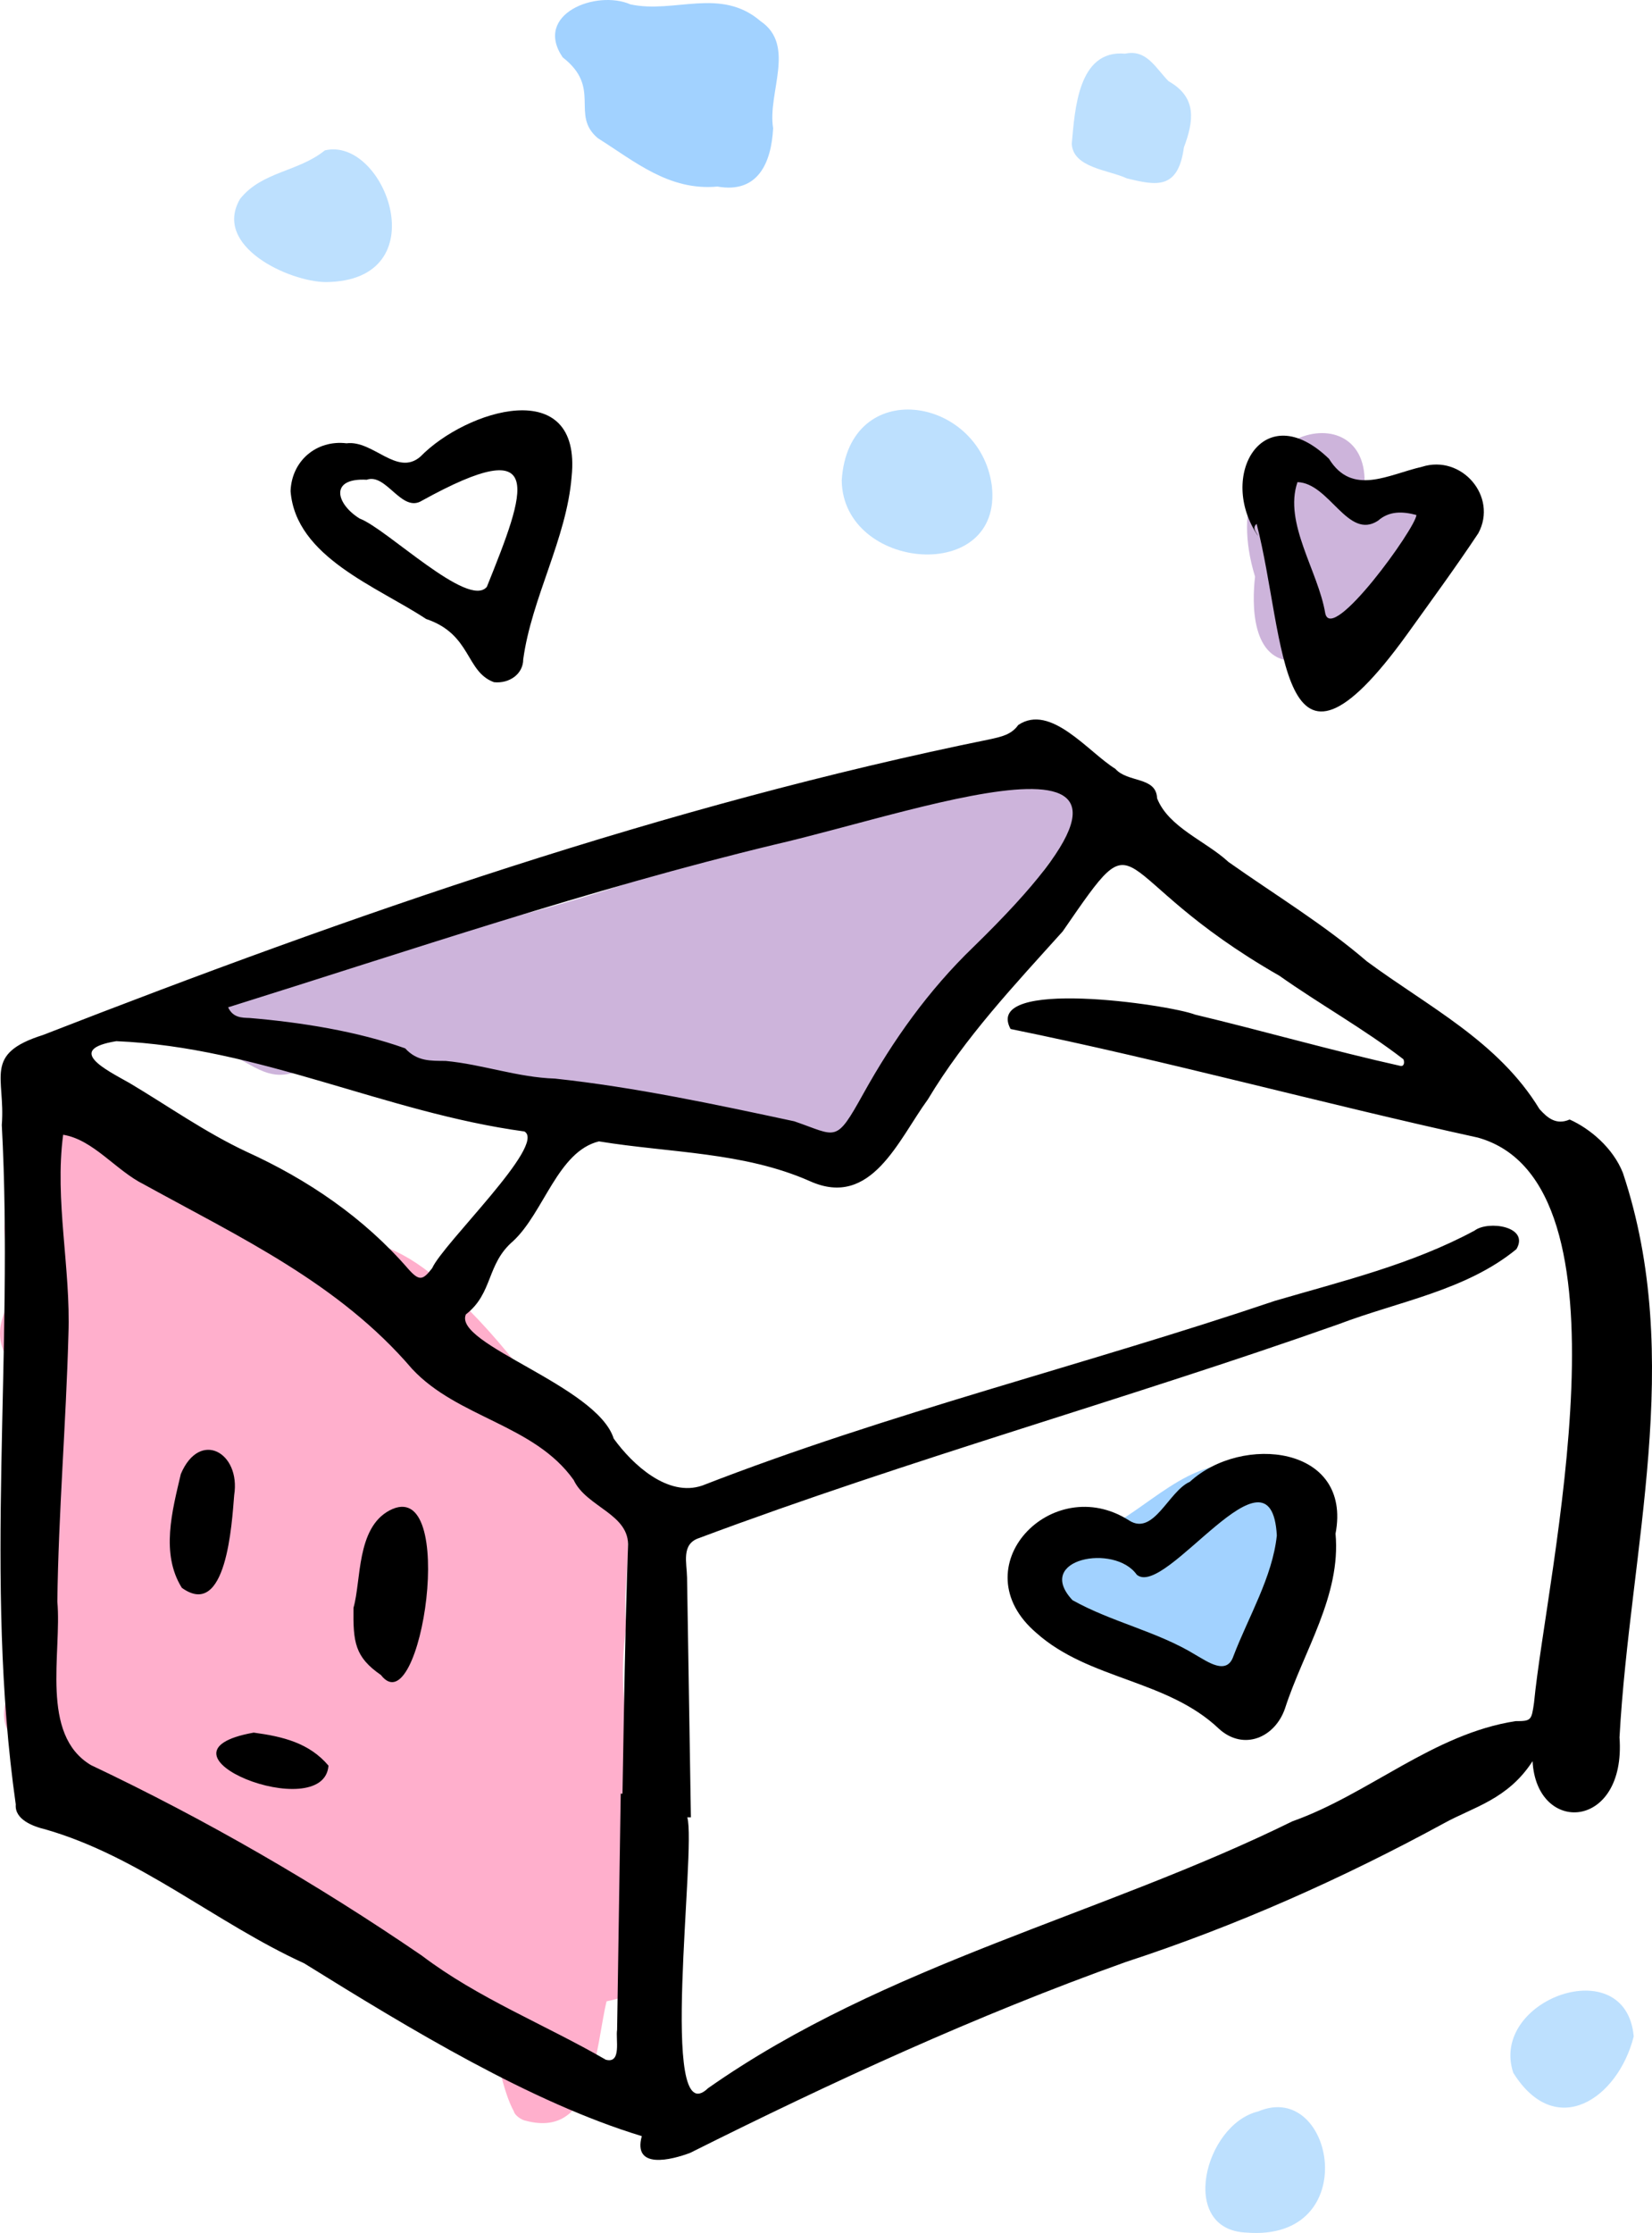 <svg width="191" height="258" viewBox="0 0 191 258" fill="none" xmlns="http://www.w3.org/2000/svg">
<path fill-rule="evenodd" clip-rule="evenodd" d="M72.417 187.951C70.709 198.512 74.959 210.296 76.487 221.213C77.748 226.904 75.846 230.06 70.128 231.237C68.843 236.601 68.715 247.122 60.82 245.04C60.292 244.96 59.512 244.41 59.414 243.955C56.841 239.308 57.01 227.863 50.17 228.42C41.188 228.435 34.371 219.396 25.593 218.704C19.597 217.767 16.399 210.243 11.512 206.861C7.656 203.238 -2.178 202.811 1.139 195.321C4.47 188.489 2.334 179.949 3.932 172.514C4.915 168.104 0.713 164.12 3.718 160.246C5.7 157.696 1.137 158.724 0.783 156.827C-0.981 153.795 0.527 151.033 2.424 148.411C-1.365 140.028 1.42 141.337 2.444 132.745C2.658 130.426 5.824 131.104 7.422 130.951C10.27 129.992 11.371 133.268 14.21 133.182C26.263 135.725 18.344 135.478 23.592 137.836C26.006 137.713 25.153 141.891 29.309 142.959C32.291 142.056 38.443 137.274 40.594 141.565C40.642 142.761 41.418 143.21 42.358 143.42C47.342 144.535 50.937 147.853 54.217 151.352C60.336 157.519 65.015 164.878 70.24 171.674C74.331 176.21 71.71 181.802 72.417 187.951Z" fill="#FFAFCC"/>
<path fill-rule="evenodd" clip-rule="evenodd" d="M91.699 133.178C78.579 132.819 66.678 129.361 53.965 126.948C47.143 125.974 40.359 122.987 33.423 124.066C29.951 124.854 27.771 121.403 24.393 121.354C23.548 121.249 22.693 120.944 22.746 119.968C23.003 118.113 25.196 118.032 25.724 116.172C26.353 114.492 28.146 113.789 29.851 113.328C44.588 109.284 59.658 106.545 74.122 101.518C81.96 100.188 135.963 74.309 125.438 96.134C120.142 98.907 118.669 105.218 114.828 109.46C112.401 113.91 106.148 117.233 106.403 122.574C106.567 123.02 105.839 124.237 105.292 124.421C99.819 126.321 98.588 134.82 91.699 133.178Z" fill="#CDB4DB"/>
<path fill-rule="evenodd" clip-rule="evenodd" d="M143.181 169.142C155.397 167.952 153.662 195.514 143.85 196.924C133.624 198.28 144.322 193.135 126.298 192.32C122.664 192.046 124.467 187.679 121.636 186.138C120.227 185.192 120.306 182.987 121.171 181.42C122.19 179.574 123.756 178.292 125.654 177.596C131.811 175.481 136.338 168.911 143.181 169.142Z" fill="#A2D2FF"/>
<path fill-rule="evenodd" clip-rule="evenodd" d="M82.949 21.555C77.357 22.078 73.377 18.641 69.121 15.966C65.9 13.254 69.634 10.179 65.056 6.625C61.655 1.628 68.924 -1.221 72.895 0.507C78.008 1.602 83.297 -1.53 87.937 2.447C92.065 5.251 88.709 10.748 89.388 14.815C89.181 18.784 87.651 22.39 82.949 21.555Z" fill="#A2D2FF"/>
<path fill-rule="evenodd" clip-rule="evenodd" d="M145.106 66.624C139.958 49.89 157.983 44.994 157.768 55.751C159.101 58.899 166.819 53.803 166.24 60.839C165.858 65.415 163.037 72.454 157.738 72.294C156.204 72.001 155.494 72.698 155.183 74.08C154.472 77.121 152.592 78.099 149.771 76.367C144.607 76.516 144.751 69.67 145.106 66.624Z" fill="#CDB4DB"/>
<path fill-rule="evenodd" clip-rule="evenodd" d="M97.318 55.499C98.103 43.358 113.262 45.726 114.668 56.09C116.024 67.595 97.44 65.994 97.318 55.499Z" fill="#BDE0FE"/>
<path fill-rule="evenodd" clip-rule="evenodd" d="M37.661 32.592C33.443 32.553 24.549 28.471 27.756 22.982C30.286 19.798 34.48 19.872 37.556 17.376C44.527 15.708 50.757 32.49 37.661 32.592Z" fill="#BDE0FE"/>
<path fill-rule="evenodd" clip-rule="evenodd" d="M130.081 6.204C132.587 5.659 133.618 7.891 135.118 9.391C138.427 11.258 138.018 13.993 136.878 17.037C136.214 21.954 133.679 21.448 130.271 20.605C128.218 19.638 124.042 19.401 123.915 16.604C124.279 12.702 124.623 5.706 130.081 6.204Z" fill="#BDE0FE"/>
<path fill-rule="evenodd" clip-rule="evenodd" d="M144.122 257.955C136.191 257.663 139.246 245.451 145.472 243.955C154.267 240.219 157.677 259.035 144.122 257.955Z" fill="#BDE0FE"/>
<path fill-rule="evenodd" clip-rule="evenodd" d="M188.886 235.292C187.075 242.488 179.874 247.353 174.959 239.491C172.157 231.014 187.991 225.306 188.886 235.292Z" fill="#BDE0FE"/>
<path fill-rule="evenodd" clip-rule="evenodd" d="M13.446 120.299C7.493 121.269 12.228 123.588 14.982 125.138C19.461 127.807 23.728 130.829 28.471 133.058C35.579 136.285 42.084 140.703 47.212 146.626C48.466 148.028 48.869 147.946 49.965 146.529C51.244 143.66 63.235 132.231 60.631 130.732C44.495 128.535 29.974 120.993 13.446 120.299ZM26.376 116.387C26.931 117.604 27.974 117.589 28.85 117.619C34.803 118.118 41.346 119.16 46.846 121.129C48.237 122.656 49.812 122.563 51.528 122.581C55.785 122.978 59.837 124.484 64.171 124.623C73.431 125.618 82.697 127.602 91.826 129.555C96.795 131.25 96.579 132.196 99.804 126.391C103.268 120.156 107.368 114.401 112.535 109.423C142.234 80.514 106.974 93.599 89.499 97.599C68.135 102.755 47.308 109.842 26.376 116.387ZM71.767 207.238C71.835 207.239 71.902 207.24 71.97 207.241C72.14 197.744 72.272 188.246 72.606 178.753C72.867 174.921 67.814 174.179 66.328 171.001C61.758 164.575 52.931 163.839 47.642 158.16C39.21 148.29 27.729 142.959 16.646 136.852C13.401 135.246 10.801 131.677 7.301 131.111C6.293 138.704 8.192 146.495 7.911 154.197C7.634 164.479 6.763 174.753 6.629 185.045C7.165 190.973 4.586 200.416 10.519 203.944C23.788 210.225 36.642 217.661 48.762 225.948C55.283 230.893 62.979 233.904 70.041 237.982C71.896 238.478 71.164 235.595 71.348 234.526C71.491 225.43 71.628 216.334 71.767 207.238ZM79.88 209.978C79.742 209.979 79.603 209.979 79.465 209.98C80.533 213.722 76.061 246.866 81.867 241.27C102.363 226.893 127.421 221.272 149.429 210.434C158.262 207.304 165.7 200.334 175.22 198.862C177.057 198.868 177.067 198.749 177.359 196.746C178.818 181.696 189.56 136.666 170.869 131.439C152.812 127.486 134.95 122.579 116.839 118.891C113.589 112.922 135.172 116.063 138.159 117.226C146.105 119.125 153.974 121.386 161.942 123.163C162.399 123.222 162.388 122.609 162.247 122.38C157.712 118.884 152.623 116.061 147.933 112.748C127.32 100.952 132.559 93.561 122.864 107.618C117.309 113.792 111.579 119.85 107.282 127.021C103.86 131.701 100.75 139.663 93.652 136.479C85.976 133.079 77.426 133.217 69.247 131.876C64.484 133.045 62.881 140.093 59.334 143.392C56.209 146.06 57.047 149.39 53.863 151.868C52.364 155.31 69.05 160.131 70.954 166.214C73.13 169.225 77.238 173.027 81.221 171.634C102.756 163.253 125.455 157.718 147.391 150.305C155.237 148.006 163.214 146.099 170.489 142.181C172.071 140.988 176.874 141.696 175.324 144.329C169.494 149.113 161.666 150.371 154.747 153.006C130.245 161.666 105.1 168.626 80.795 177.719C78.74 178.413 79.409 180.592 79.435 182.267C79.588 191.505 79.733 200.742 79.88 209.978ZM177.192 203.488C174.324 207.919 170.326 208.794 166.979 210.645C155.207 217.054 142.91 222.525 130.158 226.692C112.916 232.846 96.146 240.568 79.798 248.743C77.674 249.545 73.128 250.723 74.204 246.81C61.4 242.928 47.404 234.44 35.166 226.843C24.926 222.169 16.134 214.489 5.227 211.362C3.787 211.019 1.677 210.216 1.823 208.489C-1.876 182.5 1.62 156.187 0.207 129.98C0.65 124.455 -1.984 121.771 4.973 119.584C40.703 105.68 76.966 93.026 114.61 85.384C115.786 85.111 116.937 84.884 117.725 83.77C121.474 81.234 125.862 86.933 128.949 88.827C130.379 90.466 133.683 89.694 133.78 92.235C135.102 95.603 139.419 97.171 142.027 99.588C147.387 103.379 153.018 106.767 158.031 111.075C165.134 116.323 173.225 120.32 177.986 128.137C178.904 129.163 179.923 130.028 181.477 129.35C183.821 130.393 186.494 132.628 187.636 135.518C194.82 157.036 188.448 178.965 187.243 200.738C188.028 211.462 177.648 212.055 177.192 203.488Z" fill="black"/>
<path fill-rule="evenodd" clip-rule="evenodd" d="M42.404 55.43C38.029 55.194 38.869 58.241 41.586 59.916C44.722 61.09 54.161 70.379 56.289 67.803C60.798 56.604 63.353 49.813 48.793 57.843C46.446 59.322 44.664 54.624 42.404 55.43ZM66.089 55.077C65.52 62.213 61.46 69.087 60.494 76.184C60.487 77.886 58.88 79.008 57.109 78.82C53.806 77.612 54.537 73.283 49.262 71.516C43.62 67.783 34.188 64.377 33.596 56.75C33.713 53.257 36.583 50.8 40.063 51.219C43.147 50.831 45.899 55.093 48.605 52.761C53.867 47.359 67.302 43.17 66.089 55.077Z" fill="black"/>
<path fill-rule="evenodd" clip-rule="evenodd" d="M150.012 55.706C148.39 60.414 152.406 65.987 153.219 70.848C153.96 74.494 163.714 60.964 163.762 59.503C162.198 59.092 160.647 58.998 159.315 60.168C155.832 62.434 153.716 55.818 150.012 55.706ZM145.472 61.957C140.661 55.008 146.073 45.681 153.655 53.012C156.352 57.364 160.486 54.832 164.403 53.935C168.969 52.477 173.202 57.355 170.922 61.607C168.3 65.553 165.442 69.448 162.659 73.327C147.687 94.043 148.72 73.767 145.289 60.528C144.728 61.014 145.246 61.454 145.472 61.957Z" fill="black"/>
<path fill-rule="evenodd" clip-rule="evenodd" d="M147.624 177.41C146.973 165.726 134.74 184.771 131.429 181.942C128.883 178.317 119.521 180.095 123.997 184.885C128.55 187.435 133.802 188.488 138.25 191.219C139.634 192.008 141.843 193.603 142.603 191.359C144.322 186.843 147.119 182.218 147.624 177.41ZM154.411 177.201C155.064 184.382 150.707 190.768 148.57 197.393C147.42 200.749 143.819 202.322 140.97 199.781C134.957 194.038 125.937 194.116 119.833 188.679C110.947 181.111 121.643 169.943 130.557 175.684C133.403 177.483 135.114 172.279 137.566 171.21C143.575 165.674 156.354 167.017 154.411 177.201Z" fill="black"/>
<path fill-rule="evenodd" clip-rule="evenodd" d="M40.869 185.771C41.777 182.613 41.195 176.563 45.031 174.52C53.069 170.271 48.686 199.569 44.044 193.535C41.022 191.446 40.819 189.745 40.869 185.771Z" fill="black"/>
<path fill-rule="evenodd" clip-rule="evenodd" d="M27.076 172.749C26.806 176.027 26.186 187.176 21.021 183.457C18.555 179.501 19.915 174.554 20.907 170.309C23.096 165.141 27.851 167.828 27.076 172.749Z" fill="black"/>
<path fill-rule="evenodd" clip-rule="evenodd" d="M29.334 200.188C32.704 200.639 35.757 201.381 37.979 204.004C37.446 210.951 16.089 202.55 29.334 200.188Z" fill="black"/>
</svg>
